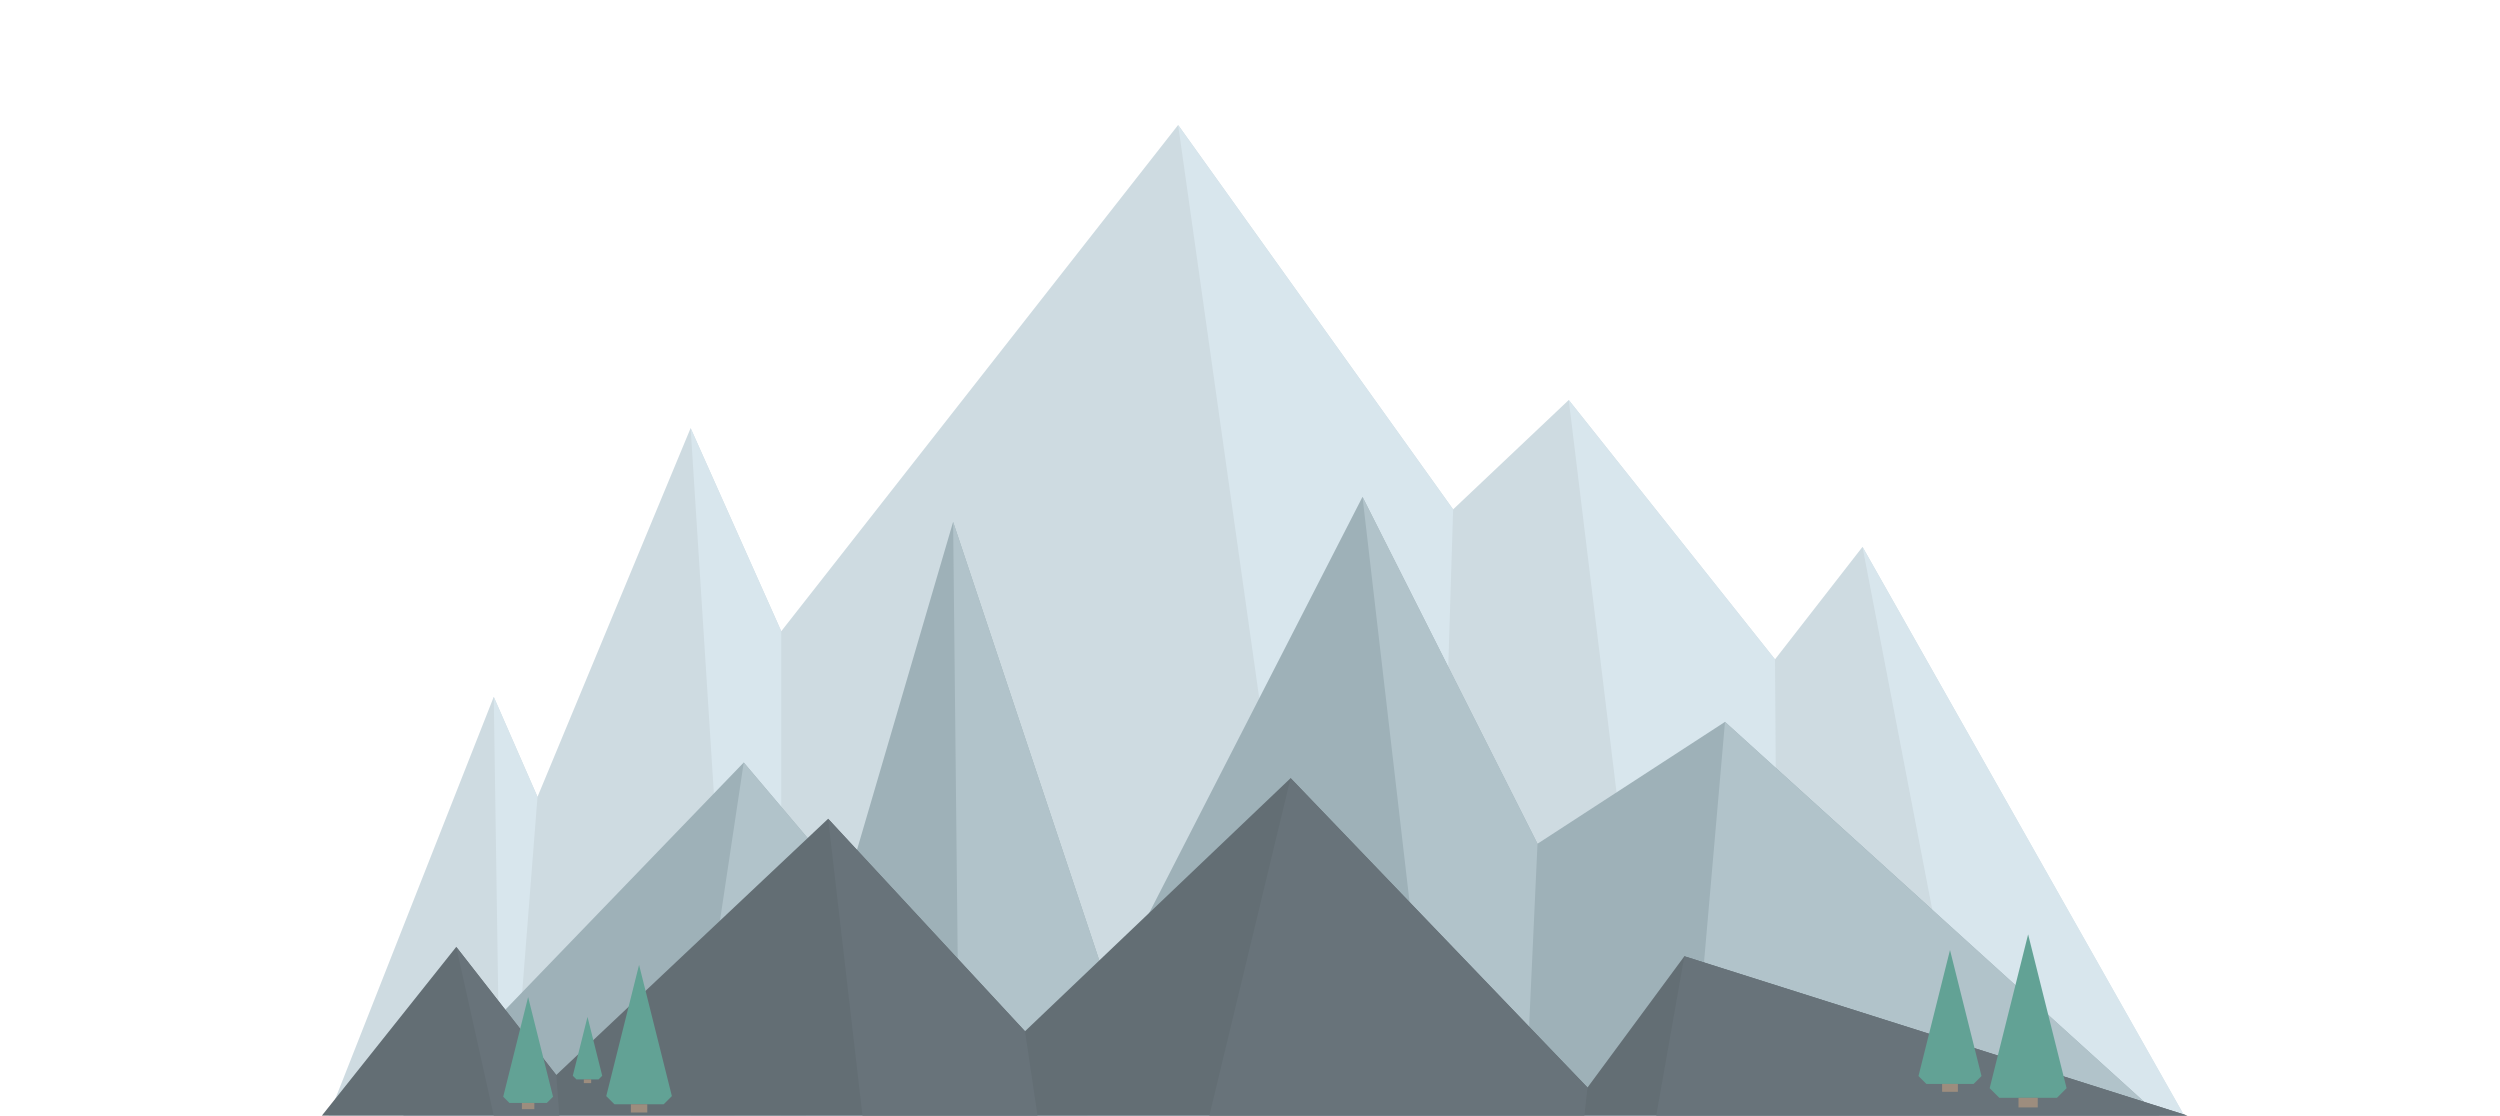<?xml version="1.0" standalone="no"?><!-- Generator: Gravit.io --><svg xmlns="http://www.w3.org/2000/svg" xmlns:xlink="http://www.w3.org/1999/xlink" style="isolation:isolate" viewBox="0 0 800 357" width="800" height="357"><defs><clipPath id="_clipPath_mLYU4nwYPm97Bgj2rewN5Xjxr9KNqdVq"><rect width="800" height="357"/></clipPath></defs><g clip-path="url(#_clipPath_mLYU4nwYPm97Bgj2rewN5Xjxr9KNqdVq)"><g><g><path d=" M 104 360 L 158 223 L 172 255 L 221 137 L 250 202 L 377 40 L 465 163 L 502 128 L 568 211 L 596 175 L 704 366" fill="rgb(206,219,225)"/><path d=" M 537 357 L 552 231 L 691 357 L 537 357 Z " fill="rgb(177,195,202)"/><path d=" M 422 358 L 377 40 L 465 163 L 459 357 L 422 358 Z " fill="rgb(216,230,237)"/><path d=" M 530 358 L 502 128 L 568 211 L 569 357 L 530 358 Z " fill="rgb(216,230,237)"/><path d=" M 631 357 L 596 175 L 699 357 L 631 357 Z " fill="rgb(216,230,237)"/><path d=" M 235 357 L 221 137 L 250 202 L 250 357 L 235 357 Z " fill="rgb(216,230,237)"/><path d=" M 160 357 L 158 223 L 172 255 L 164 357 L 160 357 Z " fill="rgb(216,230,237)"/><path d=" M 129 357 L 238 244 L 271 283 L 305 167 L 355 317 L 436 159 L 492 270 L 552 231 L 691 357 L 129 357 Z " fill="rgb(158,177,184)"/><path d=" M 307 357 L 305 167 L 355 317 L 348 357 L 307 357 Z " fill="rgb(177,195,202)"/><path d=" M 221 357 L 238 244 L 271 283 L 258 357 L 221 357 Z " fill="rgb(177,195,202)"/><path d=" M 459 357 L 436 159 L 492 270 L 488 357 L 459 357 Z " fill="rgb(177,195,202)"/><path d=" M 691 357 L 552 231 L 541 357 L 691 357 Z " fill="rgb(177,195,202)"/><path d=" M 103 357 L 146 303 L 178 344 L 265 262 L 328 330 L 413 249 L 508 348 L 539 306 L 700 357 L 103 357 Z " fill="rgb(99,110,116)"/><path d=" M 276 357 L 265 262 L 328 330 L 332 357 L 276 357 Z " fill="rgb(104,115,122)"/><path d=" M 158 357 L 146 303 L 178 344 L 179 357 L 158 357 Z " fill="rgb(104,115,122)"/><path d=" M 387 357 L 413 249 L 508 348 L 507 357 L 387 357 Z " fill="rgb(104,115,122)"/><path d=" M 530 357 L 539 306 L 700 357 L 530 357 Z " fill="rgb(104,115,122)"/></g><g><path d=" M 649 299 L 636.694 348.222 L 639.771 351.299 L 658.229 351.299 L 661.306 348.222 L 649 299 Z " fill="rgb(98,162,149)"/><path d=" M 645.924 351.299 L 645.924 354.375 L 652.076 354.375 L 652.076 351.299" fill="rgb(157,141,126)"/></g><g><path d=" M 624 304 L 613.917 344.333 L 616.437 346.854 L 631.563 346.854 L 634.083 344.333 L 624 304 Z " fill="rgb(98,162,149)"/><path d=" M 621.479 346.854 L 621.479 349.375 L 626.521 349.375 L 626.521 346.854" fill="rgb(157,141,126)"/></g><g><path d=" M 188 325.406 L 192.708 344.24 L 191.531 345.417 L 184.469 345.417 L 183.292 344.24 L 188 325.406 Z " fill="rgb(98,162,149)"/><path d=" M 189.177 345.417 L 189.177 346.594 L 186.823 346.594 L 186.823 345.417" fill="rgb(157,141,126)"/></g><g><path d=" M 169 319.062 L 176.972 350.951 L 174.979 352.944 L 163.021 352.944 L 161.028 350.951 L 169 319.062 Z " fill="rgb(98,162,149)"/><path d=" M 170.993 352.944 L 170.993 354.938 L 167.007 354.938 L 167.007 352.944" fill="rgb(157,141,126)"/></g><g><path d=" M 204.5 308.75 L 215 350.75 L 212.375 353.375 L 196.625 353.375 L 194 350.75 L 204.5 308.75 Z " fill="rgb(98,162,149)"/><path d=" M 207.125 353.375 L 207.125 356 L 201.875 356 L 201.875 353.375" fill="rgb(157,141,126)"/></g></g></g></svg>